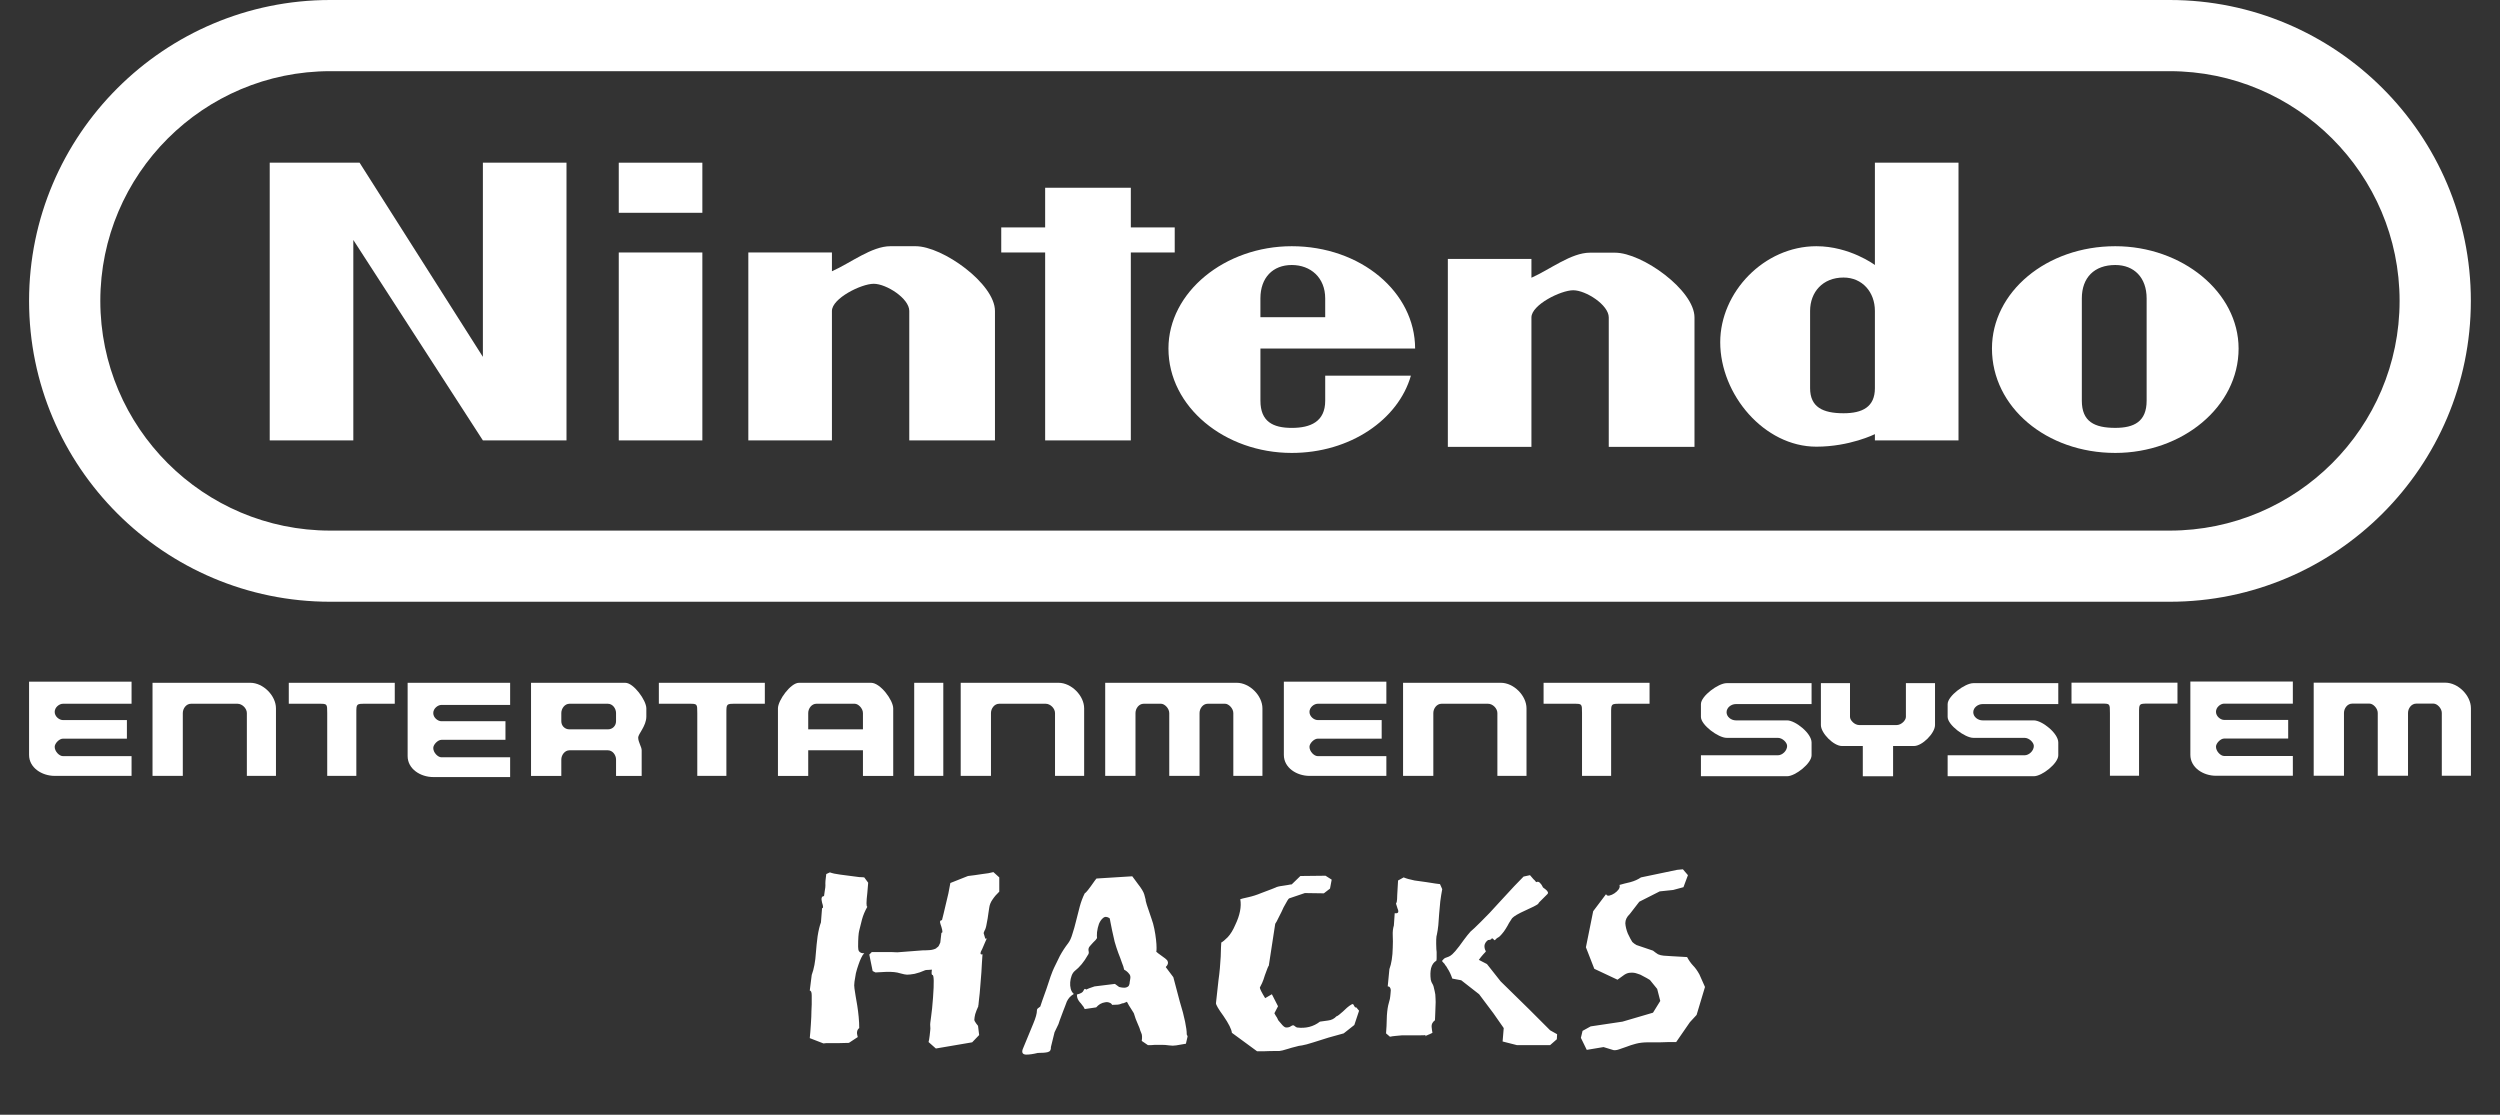 <svg width="2236" height="997" viewBox="0 0 2236 997" fill="none" xmlns="http://www.w3.org/2000/svg">
<rect x="0" y="0" width="2236" height="997" fill="#333333" stroke="none"/>
<path d="M1940.56 538.203H295.385C146.856 538.203 26 417.48 26 269.097C26 120.715 146.865 0 295.385 0H1940.54C2089.09 0 2209.93 120.715 2209.93 269.097C2209.91 417.48 2089.09 538.203 1940.56 538.203ZM295.385 63.659C181.991 63.659 89.725 155.821 89.725 269.114C89.725 382.391 181.982 474.569 295.385 474.569H1940.54C2053.92 474.569 2146.2 382.399 2146.2 269.114C2146.2 155.829 2053.93 63.659 1940.54 63.659H295.385Z" fill="white"/>
<path d="M506.679 393.9V145.511H431.893V319.179L321.609 145.511H241.232V393.9H316.009V214.614L431.893 393.9H506.679Z" fill="white"/>
<path d="M628.188 393.9V225.817H553.419V393.9H628.188Z" fill="white"/>
<path d="M628.188 190.322V145.511H553.419V190.322H628.188Z" fill="white"/>
<path d="M889.896 393.9V278.091C889.896 253.816 843.155 220.208 818.866 220.208H796.423C779.604 220.208 760.908 235.15 744.081 242.621V225.817H669.304V393.9H744.081V278.091C744.081 266.888 770.248 253.816 781.474 253.816C792.692 253.816 813.249 266.888 813.249 278.091V393.891H889.896V393.9Z" fill="white"/>
<path d="M1515.55 399.683V283.891C1515.55 259.607 1468.83 225.999 1444.48 225.999H1422.07C1405.24 225.999 1386.54 240.942 1369.71 248.413V231.609H1294.95V399.691H1369.71V283.891C1369.71 272.688 1395.89 259.607 1407.11 259.607C1418.32 259.607 1438.87 272.688 1438.87 283.891V399.683H1515.55Z" fill="white"/>
<path d="M1011.41 393.9V225.817H1050.67V203.403H1011.41V167.925H934.784V203.403H895.513V225.817H934.784V393.9H1011.41Z" fill="white"/>
<path d="M1155.34 220.216C1095.53 220.216 1045.06 261.295 1045.06 311.716C1045.06 364.023 1095.53 405.102 1155.34 405.102C1207.69 405.102 1250.69 375.217 1261.9 336H1185.27V358.413C1185.27 377.087 1172.2 382.713 1155.38 382.713C1138.56 382.713 1127.33 377.096 1127.33 358.413V311.724H1265.68C1265.66 261.304 1217.05 220.216 1155.34 220.216ZM1155.34 237.02C1172.18 237.02 1185.26 248.231 1185.26 266.905V283.701H1127.31V266.905C1127.31 248.231 1138.53 237.02 1155.34 237.02Z" fill="white"/>
<path d="M1891.92 220.216C1830.22 220.216 1781.61 261.295 1781.61 311.716C1781.61 364.023 1830.2 405.102 1891.92 405.102C1951.71 405.102 2002.2 364.023 2002.2 311.716C2002.17 261.304 1951.71 220.216 1891.92 220.216ZM1891.92 237.02C1908.72 237.02 1919.95 248.231 1919.95 266.905V358.405C1919.95 377.079 1908.72 382.689 1891.92 382.689C1873.23 382.689 1861.99 377.079 1861.99 358.405V266.905C1861.97 248.231 1873.21 237.02 1891.92 237.02Z" fill="white"/>
<path d="M1676.91 145.511V237.02C1676.91 237.02 1654.47 220.216 1624.56 220.216C1577.82 220.216 1538.57 261.295 1538.57 306.114C1538.57 352.82 1577.84 399.509 1624.56 399.509C1654.47 399.509 1676.91 388.298 1676.91 388.298V393.891H1751.69V145.511H1676.91ZM1648.87 248.231C1665.69 248.231 1676.91 261.303 1676.91 278.099V347.202C1676.91 364.023 1665.69 369.616 1648.87 369.616C1630.19 369.616 1618.95 364.031 1618.95 347.202V278.099C1618.95 261.303 1630.19 248.231 1648.87 248.231Z" fill="white"/>
<path d="M246.824 693.949V633.584C246.824 622.141 235.374 610.69 223.917 610.69H136.416V693.949H163.501V637.762C163.501 633.6 166.62 629.438 170.789 629.438H212.451C216.62 629.438 220.79 633.6 220.79 637.762V693.949H246.824Z" fill="white"/>
<path d="M969.662 693.949V633.584C969.662 622.141 958.204 610.69 946.755 610.69H859.254V693.949H886.322V637.762C886.322 633.6 889.458 629.438 893.627 629.438H935.289C939.458 629.438 943.611 633.6 943.611 637.762V693.949H969.662Z" fill="white"/>
<path d="M1365.31 693.949V633.584C1365.31 622.141 1353.86 610.69 1342.4 610.69H1254.9V693.949H1281.97V637.762C1281.97 633.6 1285.09 629.438 1289.28 629.438H1330.93C1335.1 629.438 1339.26 633.6 1339.26 637.762V693.949H1365.31Z" fill="white"/>
<path d="M1129.12 693.949V633.584C1129.12 622.141 1117.66 610.69 1106.19 610.69H988.49V693.949H1015.58V637.762C1015.58 633.6 1018.69 629.438 1022.86 629.438H1038.48C1041.62 629.438 1045.78 633.6 1045.78 637.762V693.949H1072.87V637.762C1072.87 633.6 1075.98 629.438 1080.15 629.438H1095.78C1098.91 629.438 1103.08 633.6 1103.08 637.762V693.949H1129.12Z" fill="white"/>
<path d="M117.67 693.949H48.916C37.466 693.949 26 686.668 26 675.226V609.672H117.67V629.447H56.204C53.085 629.447 48.916 632.574 48.916 636.736C48.916 640.906 53.085 644.025 56.204 644.025H113.501V660.664H56.204C53.085 660.664 48.916 664.834 48.916 667.961C48.916 672.123 53.085 676.276 56.204 676.276H117.67V693.949Z" fill="white"/>
<path d="M456.265 695H387.51C376.052 695 364.586 687.719 364.586 676.277V610.707H456.265V630.481H394.79C391.679 630.481 387.51 633.608 387.51 637.778C387.51 641.948 391.679 645.068 394.79 645.068H452.087V661.706H394.79C391.679 661.706 387.51 665.876 387.51 669.004C387.51 673.174 391.679 677.319 394.79 677.319H456.265V695Z" fill="white"/>
<path d="M1239.96 693.949H1171.2C1159.75 693.949 1148.28 686.668 1148.28 675.226V609.672H1239.96V629.447H1178.5C1175.37 629.447 1171.19 632.574 1171.19 636.736C1171.19 640.906 1175.36 644.025 1178.5 644.025H1235.77V660.664H1178.5C1175.37 660.664 1171.19 664.834 1171.19 667.961C1171.19 672.123 1175.36 676.276 1178.5 676.276H1239.96V693.966L1239.96 693.949Z" fill="white"/>
<path d="M258.29 610.698V629.438H285.375C292.663 629.438 292.663 629.438 292.663 637.762V693.949H318.706V637.762C318.706 629.438 318.706 629.438 327.036 629.438H353.079V610.698H258.29Z" fill="white"/>
<path d="M589.282 610.698V629.438H616.358C623.647 629.438 623.647 629.438 623.647 637.762V693.949H649.681V637.762C649.681 629.438 649.681 629.438 658.028 629.438H684.071V610.698H589.282Z" fill="white"/>
<path d="M1380.58 610.698V629.438H1407.66C1414.96 629.438 1414.96 629.438 1414.96 637.762V693.949H1440.99V637.762C1440.99 629.438 1440.99 629.438 1449.32 629.438H1475.36V610.698H1380.58Z" fill="white"/>
<path d="M474.953 610.698V693.966H502.038V679.404C502.038 675.242 505.165 671.064 509.326 671.064H543.699C547.877 671.064 550.996 675.234 550.996 679.404V693.966H573.911V671.064C573.911 667.953 570.792 663.791 570.792 659.621C570.792 656.51 578.089 649.229 578.089 640.906V633.617C578.089 626.319 566.631 610.707 559.334 610.707L474.953 610.698ZM509.326 629.438H543.699C547.877 629.438 550.987 633.6 550.987 637.762V645.043C550.987 649.205 547.868 652.332 543.699 652.332H509.326C505.165 652.332 502.038 649.213 502.038 645.043V637.762C502.046 633.608 505.165 629.438 509.326 629.438Z" fill="white"/>
<path d="M714.539 610.698C707.243 610.698 695.793 626.311 695.793 633.608V693.966H722.87V671.064H771.819V693.966H798.896V633.608C798.896 626.311 787.447 610.698 779.108 610.698H714.539ZM730.158 629.438H764.531C767.65 629.438 771.819 633.6 771.819 637.762V652.332H722.87V637.762C722.87 633.608 725.997 629.438 730.158 629.438Z" fill="white"/>
<path d="M843.693 693.949V610.69H817.667V693.958L843.693 693.949Z" fill="white"/>
<path d="M2210 693.842V633.484C2210 622.042 2198.54 610.582 2187.07 610.582H2069.37V693.842H2096.45V637.654C2096.45 633.484 2099.57 629.322 2103.74 629.322H2119.36C2122.49 629.322 2126.66 633.484 2126.66 637.654V693.833H2153.73V637.654C2153.73 633.484 2156.85 629.322 2161.02 629.322H2176.64C2179.77 629.322 2183.95 633.484 2183.95 637.654V693.833H2209.99L2210 693.842Z" fill="white"/>
<path d="M2050.73 693.842H1981.97C1970.51 693.842 1959.06 686.552 1959.06 675.126V609.556H2050.72V629.331H1989.27C1986.14 629.331 1981.97 632.45 1981.97 636.62C1981.97 640.782 1986.14 643.901 1989.27 643.901H2046.55V660.548H1989.27C1986.14 660.548 1981.97 664.718 1981.97 667.837C1981.97 672.007 1986.14 676.161 1989.27 676.161H2050.72L2050.73 693.842Z" fill="white"/>
<path d="M1852.75 610.582V629.306H1879.83C1887.12 629.306 1887.12 629.306 1887.12 637.638V693.817H1913.16V637.638C1913.16 629.306 1913.16 629.306 1921.51 629.306H1947.53V610.582H1852.75Z" fill="white"/>
<path d="M1544.24 611.021C1536.94 611.021 1521.31 622.472 1521.31 629.745V641.204C1521.31 648.485 1536.94 659.927 1544.24 659.927H1590.07C1594.24 659.927 1598.4 664.097 1598.4 667.217C1598.4 671.378 1594.23 675.532 1590.07 675.532H1521.31V694.256H1598.4C1605.69 694.256 1620.27 682.813 1620.27 675.532V664.089C1620.27 655.757 1605.69 644.307 1598.4 644.307H1552.57C1548.4 644.307 1544.24 641.187 1544.24 637.017C1544.24 632.856 1548.4 629.728 1552.57 629.728H1620.27V611.013L1544.24 611.021Z" fill="white"/>
<path d="M1764.89 611.021C1757.6 611.021 1741.97 622.472 1741.97 629.745V641.204C1741.97 648.485 1757.6 659.927 1764.89 659.927H1810.73C1814.89 659.927 1819.06 664.097 1819.06 667.217C1819.06 671.378 1814.89 675.532 1810.73 675.532H1741.97V694.256H1819.06C1826.34 694.256 1840.93 682.813 1840.93 675.532V664.089C1840.93 655.757 1826.34 644.307 1819.06 644.307H1773.22C1769.05 644.307 1764.89 641.187 1764.89 637.017C1764.89 632.856 1769.06 629.728 1773.22 629.728H1840.93V611.013L1764.89 611.021Z" fill="white"/>
<path d="M1628.61 611.021V648.501C1628.61 655.782 1640.06 667.225 1647.36 667.225H1666.09V694.272H1693.18V667.225H1711.93C1719.21 667.225 1730.68 655.782 1730.68 648.501V611.021H1704.64V641.212C1704.64 644.323 1700.47 648.501 1696.3 648.501H1662.97C1658.8 648.501 1654.64 644.331 1654.64 641.212V611.021H1628.61Z" fill="white"/>
<path d="M780.5 868.5L777.5 853.75L779.75 851.5H792.75C793.917 851.5 795.25 851.5 796.75 851.5C798.417 851.5 800.333 851.583 802.5 851.75L825.25 850C827.583 850 829.75 849.917 831.75 849.75C833.75 849.583 835.583 849.083 837.25 848.25C837.583 847.75 838.083 847.333 838.75 847C839.417 846.5 840.167 845.167 841 843L842 834.25C843.167 834.583 843.167 832.833 842 829C841.333 827.167 840.917 825.75 840.75 824.75C840.75 823.583 841.333 823 842.5 823C842.833 821.5 843.333 819.5 844 817C844.667 814.333 845.333 811.5 846 808.5C846.833 805.333 847.583 802.167 848.25 799C848.917 795.667 849.5 792.583 850 789.75L865.75 783.5C867.583 783.333 869.583 783.083 871.75 782.75C873.917 782.417 876.167 782.083 878.5 781.75C880.667 781.417 882.5 781.167 884 781C885.667 780.667 887.167 780.333 888.5 780L893.75 784.75V797.5C891.417 799.667 889.417 802 887.75 804.5C886.083 806.833 885.083 809.333 884.75 812L884 817C883.667 819.833 883.167 822.833 882.5 826C882 829.167 881.333 831.333 880.5 832.5L879.75 834.5L881 838.75C881.167 839.583 881.417 839.833 881.75 839.5C881.917 839.333 882.167 839.333 882.5 839.5C882 840.667 881.417 842 880.75 843.5C880.083 845 879.333 846.75 878.5 848.75C877.5 850.417 877 851.75 877 852.75C877 853.583 877.583 853.833 878.75 853.5C878.75 853.833 878.583 856.333 878.25 861C878.083 865.667 877.583 872.75 876.75 882.25C876.417 886.917 876.083 890.417 875.75 892.75C875.583 894.917 875.417 896.5 875.25 897.5C875.25 898.333 875.167 898.833 875 899C875 899.167 875 899.5 875 900C873.833 902.5 872.917 904.833 872.25 907C871.75 909.167 871.5 910.667 871.5 911.5C871.333 912 871.417 912.583 871.75 913.25C872.25 913.917 872.667 914.583 873 915.25C873.667 916.25 874.25 917 874.75 917.5L875.75 925.75L869.5 932.25L837.25 937.75H837L830.5 932C830.667 931.5 830.833 930.75 831 929.75C831.167 928.75 831.333 927.583 831.5 926.25C831.833 923.917 832 922.333 832 921.5C832.167 920.667 832.167 919.333 832 917.5C831.833 916.5 832.083 913.833 832.75 909.5C833.417 905 834 899.25 834.5 892.25C835.5 878.75 835.333 872 834 872C833.167 872 833 870.417 833.5 867.25C832.5 867.25 831.333 867.333 830 867.5C828.667 867.5 827.833 867.583 827.5 867.75C824.167 869.25 821 870.333 818 871C815.167 871.5 812.917 871.75 811.25 871.75C810.083 871.75 808 871.333 805 870.5C802 869.5 797.833 869.083 792.5 869.25L783 869.75L780.5 868.5ZM759.25 932.75L749 933H738.75L736.5 933.25L724.25 928.5C724.417 926.833 724.583 925 724.75 923C724.917 921 725.083 918.667 725.25 916C725.583 911 725.75 907.083 725.75 904.25C725.917 901.25 726 899.25 726 898.25V890.5C726 887.5 725.417 886 724.25 886L726 872C728 866.667 729.25 860 729.75 852C730.083 847.5 730.583 842.667 731.25 837.5C732.083 832.167 733.083 828 734.25 825L735.25 812.25C736.417 812.417 736.417 810.75 735.25 807.25C734.25 803.417 734.833 801.5 737 801.5C737.333 799.5 737.583 797.75 737.75 796.25C738.083 794.583 738.25 793.083 738.25 791.75C738.083 789.75 738.333 786.417 739 781.75L742.25 780.25C744.417 781.083 747.5 781.75 751.5 782.25C755.667 782.75 759.5 783.25 763 783.75C765.167 784.083 767.083 784.333 768.75 784.5C770.417 784.5 771.833 784.583 773 784.75L776.5 789.5L775.75 798.5C774.75 806.833 774.75 811 775.75 811C773.583 814.833 772 818.583 771 822.25C770.167 825.917 769.333 829.25 768.5 832.25C767.833 834.75 767.5 839.583 767.5 846.75C767.5 848.583 767.75 849.917 768.25 850.75C768.75 851.417 769.417 851.917 770.25 852.25C771.25 852.583 772.167 852.667 773 852.5C772 853.5 771.083 854.917 770.25 856.75C769.417 858.417 768.583 860.5 767.75 863C766.917 865.333 766.167 867.833 765.5 870.5C765 873 764.583 875.5 764.25 878C763.917 880.333 763.917 882.417 764.25 884.25C764.417 885.917 764.75 888.083 765.25 890.75C765.75 893.417 766.25 896.333 766.75 899.5C767.25 902.667 767.667 906 768 909.5C768.333 913 768.5 916.333 768.5 919.5C766.5 921 766 923.5 767 927L767.25 927.5L759.25 932.75ZM1060.68 933.5L1051.93 935C1049.93 935.333 1047.85 935.333 1045.68 935C1043.51 934.667 1041.26 934.5 1038.93 934.5C1038.43 934.5 1037.68 934.5 1036.68 934.5C1035.68 934.5 1034.51 934.5 1033.18 934.5C1032.01 934.5 1030.85 934.583 1029.68 934.75C1028.51 934.75 1027.51 934.75 1026.68 934.75L1021.18 931C1021.68 927.667 1021.51 925.25 1020.68 923.75C1020.01 922.25 1019.51 920.833 1019.18 919.5C1018.85 918.5 1018.18 916.917 1017.18 914.75C1016.18 912.583 1015.26 910.083 1014.43 907.25C1014.43 906.75 1013.6 905.25 1011.93 902.75C1010.26 900.25 1008.93 898 1007.93 896L1004.93 897.25C1004.1 897.25 1003.18 897.5 1002.18 898C1001.18 898.5 998.682 898.75 994.682 898.75C994.182 897.75 993.348 897.083 992.182 896.75C991.015 896.25 989.682 896.167 988.182 896.5C986.848 896.667 985.432 897.167 983.932 898C982.598 898.833 981.432 899.833 980.432 901L970.182 902.5C969.515 901 968.765 899.833 967.932 899C967.265 898 966.515 897.083 965.682 896.25C965.015 895.417 964.432 894.5 963.932 893.5C963.432 892.5 963.182 891.167 963.182 889.5C966.515 888.667 968.432 887.583 968.932 886.25C969.598 884.917 970.098 884.333 970.432 884.5C971.432 885 972.348 885.25 973.182 885.25C972.015 885.25 971.682 885.083 972.182 884.75C972.682 884.417 974.932 883.583 978.932 882.25L997.182 880L1000.93 882.75C1003.6 883.417 1005.6 883.583 1006.93 883.25C1008.26 882.917 1009.18 882.333 1009.68 881.5C1010.18 880.5 1010.43 879.417 1010.43 878.25C1010.6 877.083 1010.76 876.083 1010.93 875.25C1011.26 873.417 1010.85 871.917 1009.68 870.75C1008.68 869.417 1007.26 868.25 1005.43 867.25C1005.1 865.417 1004.43 863.333 1003.43 861C1002.6 858.5 1001.51 855.583 1000.18 852.25C999.015 849.083 997.932 845.75 996.932 842.25C996.098 838.583 995.348 835.25 994.682 832.25C994.015 829.25 993.515 826.75 993.182 824.75C992.848 822.75 992.598 821.583 992.432 821.25C990.098 819.75 988.182 819.667 986.682 821C985.182 822.167 983.932 823.917 982.932 826.25C982.098 828.583 981.515 831.083 981.182 833.75C981.015 836.25 981.015 838 981.182 839C981.015 839.333 980.598 839.917 979.932 840.75C979.265 841.417 978.515 842.167 977.682 843C976.848 843.833 976.098 844.667 975.432 845.5C974.765 846.167 974.348 846.667 974.182 847C973.515 848.167 973.348 849.417 973.682 850.75C974.015 852.083 973.765 853.25 972.932 854.25C969.598 860.25 965.682 865 961.182 868.5C960.015 869.5 959.098 870.917 958.432 872.75C957.765 874.583 957.348 876.5 957.182 878.5C957.015 880.5 957.182 882.5 957.682 884.5C958.182 886.333 959.098 887.833 960.432 889C958.765 890 957.432 891.083 956.432 892.25C955.598 893.25 954.848 894.417 954.182 895.75C953.682 896.917 953.182 898.25 952.682 899.75C952.182 901.083 951.598 902.583 950.932 904.25C948.098 911.75 946.682 915.667 946.682 916L943.182 923.25L939.932 936.5C940.098 939 939.182 940.5 937.182 941C935.348 941.5 932.348 941.75 928.182 941.75C924.182 942.75 920.682 943.25 917.682 943.25C914.682 943.083 913.682 941.5 914.682 938.5C919.015 928.167 922.182 920.5 924.182 915.5C926.348 910.333 927.432 906.417 927.432 903.75C927.432 902.917 927.765 902.25 928.432 901.75C929.265 901.083 929.932 900.583 930.432 900.25C930.598 899.917 931.182 898.167 932.182 895C933.348 891.833 934.598 888.333 935.932 884.5C937.265 880.5 938.515 876.75 939.682 873.25C941.015 869.583 942.015 867.083 942.682 865.75C944.182 862.583 945.932 859 947.932 855C950.098 851 952.598 847.167 955.432 843.5C956.932 841.5 958.182 838.75 959.182 835.25C960.348 831.75 961.432 827.917 962.432 823.75C963.432 819.583 964.515 815.333 965.682 811C966.848 806.667 968.348 802.667 970.182 799C971.182 798.667 974.098 795 978.932 788C979.265 787.667 979.515 787.333 979.682 787C980.015 786.5 980.348 786.083 980.682 785.75L1012.68 783.75C1013.35 784.583 1014.1 785.583 1014.93 786.75C1015.76 787.917 1016.68 789.167 1017.68 790.5C1020.85 794.5 1022.76 797.667 1023.43 800C1024.1 802.333 1024.51 803.917 1024.68 804.75C1024.35 805.25 1026.1 810.917 1029.93 821.75C1030.93 824.417 1031.76 827.417 1032.43 830.75C1033.1 834.083 1033.6 837.25 1033.93 840.25C1034.26 843.083 1034.43 845.583 1034.43 847.75C1034.43 849.75 1034.35 850.833 1034.18 851C1033.85 851.167 1036.51 853.25 1042.18 857.25C1043.51 858.25 1044.26 859.167 1044.43 860C1044.76 860.833 1044.76 861.583 1044.43 862.25C1044.26 862.917 1043.93 863.5 1043.43 864C1042.93 864.5 1042.68 864.833 1042.68 865L1049.43 874C1049.43 874 1051.35 881.25 1055.18 895.75C1057.35 902.75 1058.93 908.75 1059.93 913.75C1060.93 918.583 1061.43 922.333 1061.43 925C1061.43 925.333 1061.51 925.583 1061.68 925.75C1061.68 925.583 1061.85 926 1062.18 927L1060.68 933.5ZM1184.06 799L1167.06 798.75L1153.06 803.5C1152.56 803.5 1150.9 806.167 1148.06 811.5C1146.9 814.167 1145.48 817.083 1143.81 820.25C1142.31 823.417 1141.23 825.417 1140.56 826.25L1134.81 863.75C1134.48 863.75 1133.31 866.583 1131.31 872.25C1130.48 875.083 1129.65 877.417 1128.81 879.25C1127.98 880.917 1127.31 882.25 1126.81 883.25C1126.81 884.417 1128.4 887.583 1131.56 892.75L1137.56 889.25L1143.06 900L1139.81 906.25C1140.31 907.083 1140.73 907.833 1141.06 908.5C1141.4 909 1141.73 909.5 1142.06 910L1142.81 911.5C1142.81 912 1143.81 913.333 1145.81 915.5C1147.65 917.833 1149.15 919 1150.31 919C1152.15 919 1153.48 918.667 1154.31 918C1155.31 917.333 1156.06 917 1156.56 917C1157.06 917 1157.65 917.333 1158.31 918C1158.98 918.5 1159.56 918.833 1160.06 919C1167.9 920 1174.73 918.25 1180.56 913.75C1182.4 913.417 1184.81 913.083 1187.81 912.75C1190.81 912.417 1193.31 911.167 1195.31 909C1195.98 908.833 1196.81 908.333 1197.81 907.5C1198.81 906.667 1199.9 905.75 1201.06 904.75C1202.23 903.583 1203.48 902.417 1204.81 901.25C1206.15 900.083 1207.56 899.083 1209.06 898.25C1209.9 897.75 1210.56 898.167 1211.06 899.5C1211.73 900.833 1212.4 901.333 1213.06 901L1215.56 904L1211.31 916.75L1201.81 924.25L1188.31 928C1184.15 929.333 1179.65 930.75 1174.81 932.25C1170.15 933.75 1166.73 934.667 1164.56 935C1162.73 935.167 1160.73 935.583 1158.56 936.25C1156.4 936.75 1154.31 937.333 1152.31 938C1150.31 938.5 1148.56 939 1147.06 939.5C1145.56 939.833 1144.65 940 1144.31 940C1137.98 940 1133.4 940.083 1130.56 940.25C1127.73 940.25 1125.65 940.25 1124.31 940.25L1101.81 923.75C1101.48 920.583 1098.98 915.583 1094.31 908.75C1089.81 902.583 1087.56 898.75 1087.56 897.25L1089.81 876.75C1090.31 873.25 1090.73 869.667 1091.06 866C1091.4 862.167 1091.65 858.667 1091.81 855.5C1091.98 852.333 1092.06 849.583 1092.06 847.25C1092.23 844.917 1092.31 843.5 1092.31 843C1093.65 842.333 1095.56 840.75 1098.06 838.25C1100.56 835.583 1102.81 831.917 1104.81 827.25C1108.98 818.583 1110.48 810.917 1109.31 804.25C1110.15 803.917 1112.48 803.333 1116.31 802.5C1120.15 801.667 1124.06 800.417 1128.06 798.75C1132.06 797.25 1135.15 796.083 1137.31 795.25C1139.48 794.417 1140.73 793.917 1141.06 793.75C1141.23 793.583 1141.9 793.333 1143.06 793C1144.4 792.667 1145.81 792.417 1147.31 792.25C1148.98 791.917 1150.56 791.667 1152.06 791.5C1153.56 791.167 1154.65 791 1155.31 791L1163.06 783.5L1185.56 783.25L1191.06 786.75L1189.56 794.75L1184.06 799ZM1239.68 924.25C1240.01 920.75 1240.26 915.417 1240.43 908.25C1240.76 903.417 1241.35 899.667 1242.18 897C1243.01 894.167 1243.43 892.25 1243.43 891.25C1243.43 890.583 1243.51 889.75 1243.68 888.75C1243.85 887.75 1243.93 886.75 1243.93 885.75C1243.93 884.75 1243.68 883.917 1243.18 883.25C1242.85 882.583 1242.18 882.25 1241.18 882.25L1242.68 866.75C1244.51 861.917 1245.51 855.5 1245.68 847.5C1245.85 843.667 1245.85 840.083 1245.68 836.75C1245.51 833.417 1245.85 830.417 1246.68 827.75L1247.43 816.75C1250.6 817.25 1251.43 815.833 1249.93 812.5C1249.43 810.667 1249.01 809.333 1248.68 808.5C1248.51 807.667 1248.68 807.25 1249.18 807.25C1249.51 805.417 1249.68 803.167 1249.68 800.5C1249.85 797.667 1250.1 793.333 1250.43 787.5L1255.43 784.75C1257.76 785.75 1261.01 786.667 1265.18 787.5C1269.51 788.167 1273.1 788.667 1275.93 789C1279.26 789.5 1281.93 789.917 1283.93 790.25C1285.93 790.417 1287.26 790.583 1287.93 790.75L1289.93 795.25C1289.26 798.75 1288.68 802.417 1288.18 806.25C1287.85 809.917 1287.51 813.583 1287.18 817.25C1287.01 820.75 1286.76 824.167 1286.43 827.5C1286.1 830.667 1285.68 833.417 1285.18 835.75C1284.51 837.417 1284.35 841.833 1284.68 849C1284.85 849.833 1284.93 850.667 1284.93 851.5C1284.93 852.333 1284.93 853.083 1284.93 853.75V856.75C1284.93 857.917 1284.85 858.75 1284.68 859.25C1282.35 860.583 1280.76 862.833 1279.93 866C1279.26 869 1279.18 872.417 1279.68 876.25C1280.01 877.75 1280.51 879 1281.18 880C1281.85 880.833 1282.51 883 1283.18 886.5C1283.68 888.333 1283.93 890.417 1283.93 892.75C1284.1 895.083 1284.1 897.417 1283.93 899.75C1283.93 902.083 1283.85 904.417 1283.68 906.75C1283.51 908.917 1283.43 910.833 1283.43 912.5C1281.26 914.167 1280.26 916.083 1280.43 918.25C1280.6 920.25 1280.85 922.083 1281.18 923.75C1280.35 924.25 1279.51 924.667 1278.68 925C1278.35 925.167 1278.1 925.25 1277.93 925.25C1277.76 925.25 1277.6 925.333 1277.43 925.5C1276.76 925.833 1276.18 926.083 1275.68 926.25C1275.35 926.417 1275.01 926.583 1274.68 926.75H1274.43L1274.68 926.5C1275.01 926.167 1275.18 925.917 1275.18 925.75C1274.68 925.917 1272.68 926 1269.18 926H1253.93C1252.26 926.167 1250.43 926.333 1248.43 926.5C1246.43 926.667 1244.68 926.917 1243.18 927.25L1239.68 924.25ZM1386.43 934.75H1356.68L1343.93 931.5L1344.93 919.5L1335.68 906.25L1322.93 889.25L1306.93 876.75L1298.93 875.25C1297.76 871.75 1296.35 868.75 1294.68 866.25C1294.35 865.583 1294.01 865 1293.68 864.5C1293.35 864 1293.01 863.583 1292.68 863.25C1292.18 862.25 1291.6 861.5 1290.93 861L1289.68 859.5C1290.85 858 1291.85 857.083 1292.68 856.75C1293.51 856.417 1294.43 856.083 1295.43 855.75C1296.43 855.417 1297.6 854.667 1298.93 853.5C1300.43 852.167 1302.51 849.75 1305.18 846.25C1306.68 844.083 1308.01 842.25 1309.18 840.75C1310.51 839.083 1311.6 837.667 1312.43 836.5C1312.93 835.833 1313.43 835.25 1313.93 834.75C1314.43 834.083 1314.85 833.583 1315.18 833.25C1316.85 831.917 1319.93 829 1324.43 824.5C1329.1 820 1335.01 813.75 1342.18 805.75C1347.01 800.417 1351.1 796 1354.43 792.5C1357.93 788.833 1360.68 786 1362.68 784L1368.43 782.75C1369.6 784.083 1370.6 785.25 1371.43 786.25C1372.43 787.083 1373.26 788 1373.93 789C1375.26 788.333 1376.43 788.583 1377.43 789.75C1378.43 790.75 1379.18 791.833 1379.68 793C1379.68 793.333 1380.01 793.75 1380.68 794.25C1381.51 794.75 1382.26 795.333 1382.93 796C1383.6 796.5 1384.1 797.167 1384.43 798C1384.76 798.667 1384.43 799.417 1383.43 800.25L1378.93 804.75C1378.26 805.417 1377.6 806.083 1376.93 806.75C1376.43 807.25 1376.01 807.833 1375.68 808.5C1374.18 809.667 1370.43 811.583 1364.43 814.25C1358.1 817.083 1354.1 819.417 1352.43 821.25C1351.6 822.417 1350.68 823.833 1349.68 825.5C1348.85 827.167 1347.85 828.917 1346.68 830.75C1345.68 832.417 1344.51 834 1343.18 835.5C1342.01 837 1340.76 838.083 1339.43 838.75C1339.26 838.917 1339.01 839.083 1338.68 839.25C1338.51 839.417 1337.93 840 1336.93 841C1336.76 840.833 1336.51 840.667 1336.18 840.5C1336.01 840.333 1335.76 840.083 1335.43 839.75C1335.26 839.583 1335.1 839.5 1334.93 839.5C1334.76 839.333 1334.6 839.167 1334.43 839C1334.1 839.833 1333.51 840.333 1332.68 840.5C1332.35 840.667 1331.76 840.75 1330.93 840.75C1328.93 842.25 1327.85 844 1327.68 846C1327.68 847.833 1328.1 849.417 1328.93 850.75C1329.1 850.917 1328.35 851.833 1326.68 853.5C1325.18 855.167 1323.85 856.833 1322.68 858.5L1329.93 862.25L1342.18 877.75L1367.68 902.75L1386.43 921.5L1392.68 925L1392.43 929.5L1386.43 934.75ZM1274.18 927L1274.43 926.75L1274.18 927ZM1422.69 918L1451.19 913.75L1478.44 905.75L1484.94 895.25L1482.19 884.5L1475.69 876.5C1473.86 875.333 1471.94 874.25 1469.94 873.25C1468.11 872.083 1466.19 871.25 1464.19 870.75C1462.36 870.083 1460.44 869.833 1458.44 870C1456.61 870 1454.77 870.583 1452.94 871.75L1446.69 876.25L1425.94 866.5L1418.44 847.25L1424.94 815L1436.44 799.75C1436.94 800.917 1437.94 801.333 1439.44 801C1440.94 800.667 1442.44 800 1443.94 799C1445.44 798 1446.69 796.833 1447.69 795.5C1448.69 794 1448.94 792.667 1448.44 791.5C1451.27 790.667 1454.52 789.833 1458.19 789C1461.86 788 1465.02 786.583 1467.69 784.75L1499.94 778L1505.19 777.5L1509.69 782.75L1505.69 793.5L1496.44 796L1484.44 797.25L1466.19 806.5L1457.69 817.5C1455.02 820 1453.69 822.75 1453.69 825.75C1453.86 828.583 1454.61 831.667 1455.94 835C1457.77 838.833 1459.11 841.333 1459.94 842.5C1460.94 843.5 1462.19 844.417 1463.69 845.25L1478.44 850.25C1480.11 851.583 1481.61 852.667 1482.94 853.5C1484.44 854.167 1486.11 854.583 1487.94 854.75C1489.77 854.917 1492.36 855.083 1495.69 855.25C1499.19 855.417 1503.61 855.667 1508.94 856C1510.44 858.833 1512.19 861.333 1514.19 863.5C1516.19 865.5 1518.11 868.167 1519.94 871.5L1524.94 882.75L1517.44 907.75L1511.44 914.25L1499.19 932H1492.94C1490.77 932 1488.11 932.083 1484.94 932.25C1481.94 932.25 1478.36 932.25 1474.19 932.25C1470.02 932.25 1466.36 932.667 1463.19 933.5C1460.02 934.333 1457.19 935.25 1454.69 936.25C1452.19 937.083 1450.02 937.833 1448.19 938.5C1446.36 939.167 1444.69 939.417 1443.19 939.25L1434.19 936.5L1419.19 939L1413.94 928.25L1415.44 922L1422.69 918Z" fill="white"/>
</svg>
